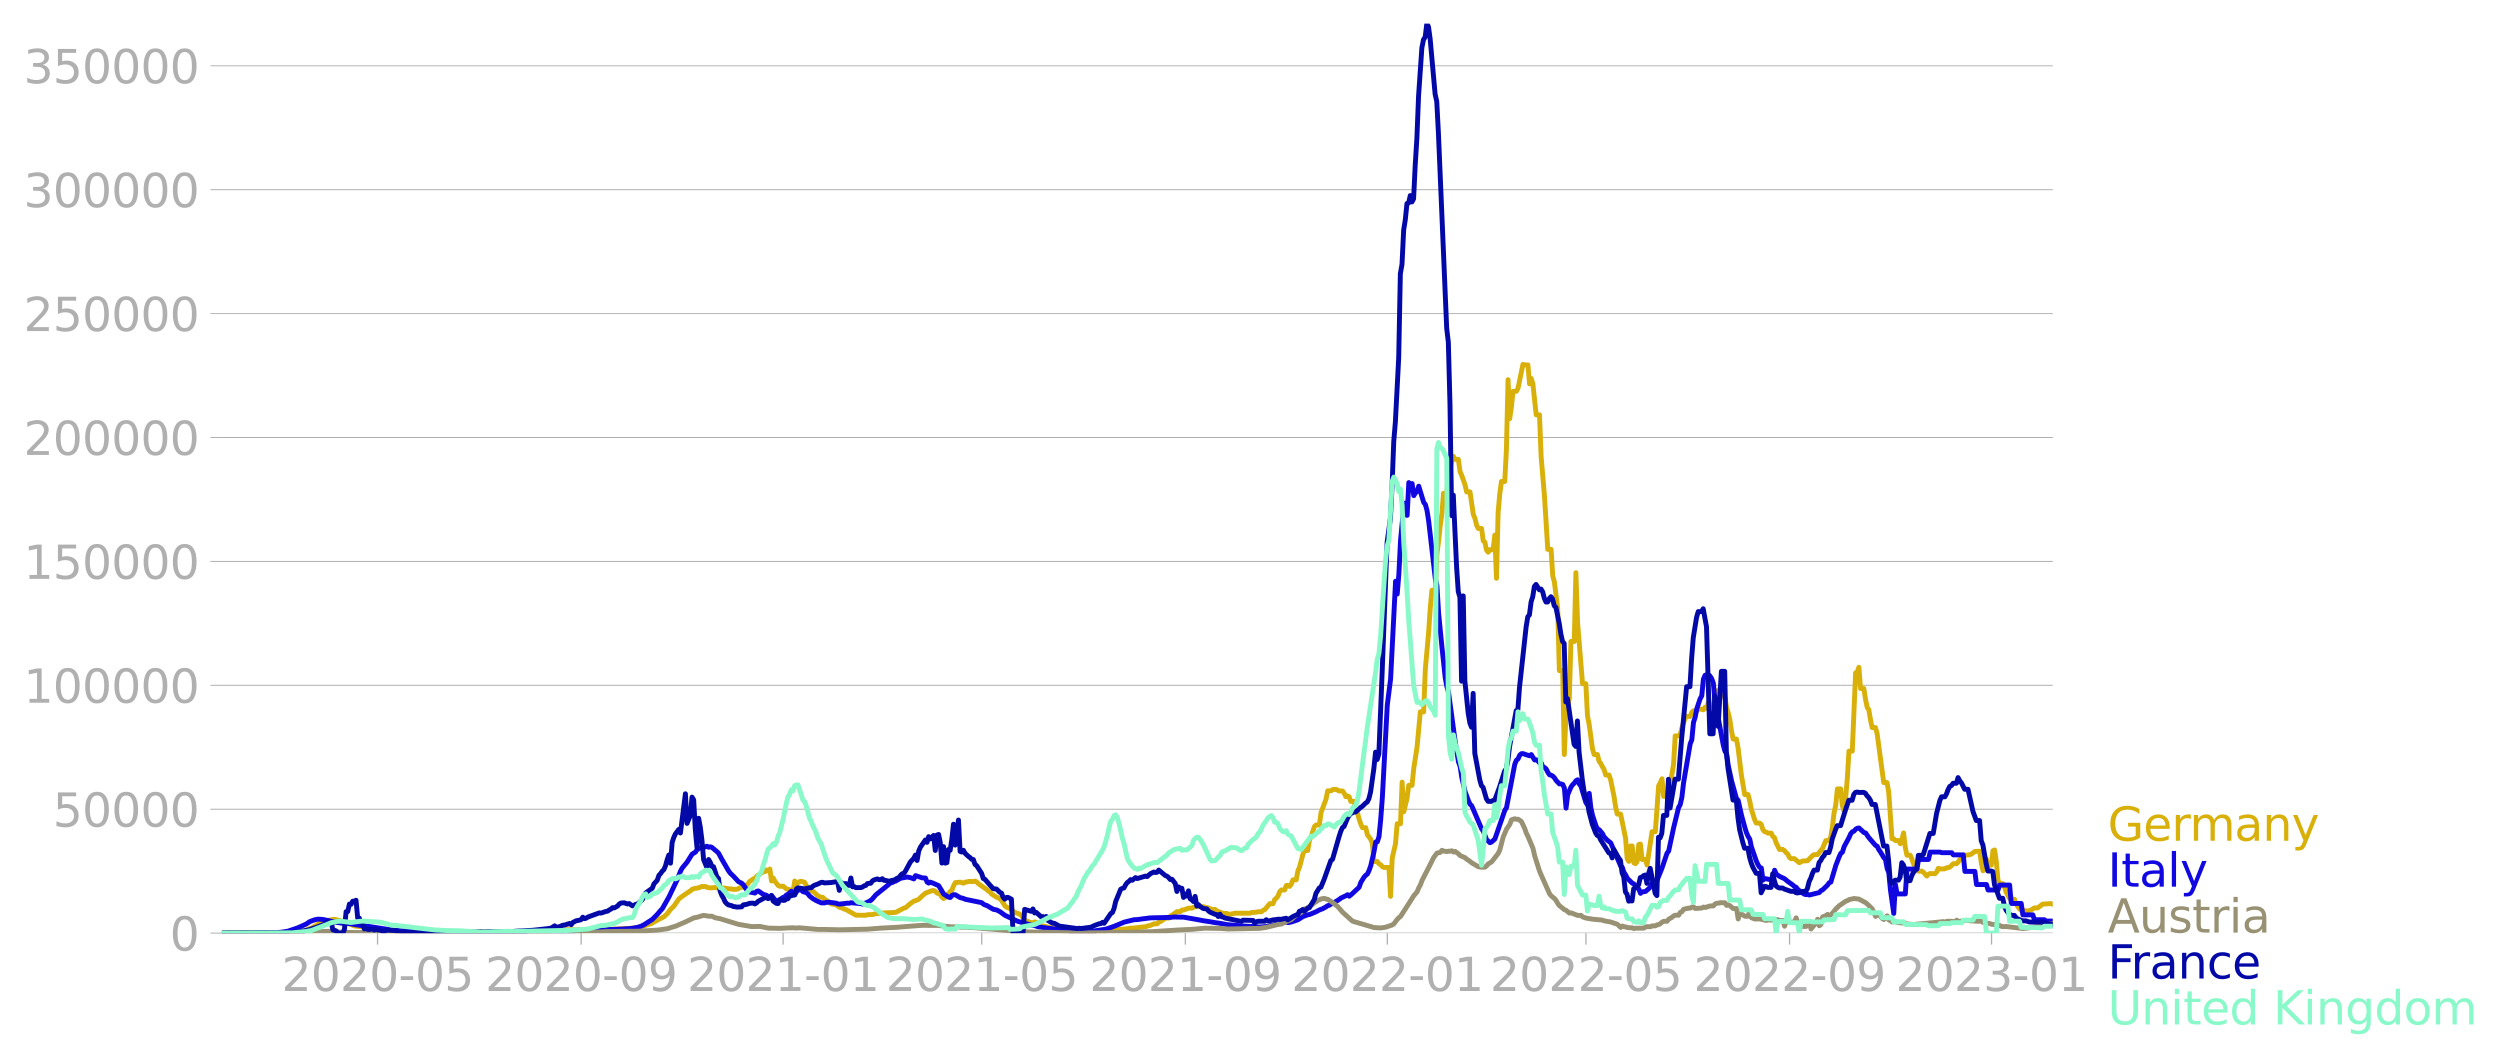<svg xmlns="http://www.w3.org/2000/svg" xmlns:xlink="http://www.w3.org/1999/xlink" width="1015.94" height="429.798" viewBox="0 0 761.955 322.349"><defs><style>*{stroke-linejoin:round;stroke-linecap:butt}</style></defs><g id="figure_1"><path id="patch_1" d="M0 322.349h761.955V0H0v322.349z" style="fill:none"/><g id="axes_1"><path id="patch_2" d="M67.645 284.4h558V7.2h-558v277.2z" style="fill:none"/><g id="matplotlib.axis_1"><g id="xtick_1"><g id="line2d_1"><defs><path id="m26cc4ab8cb" d="M0 0v3.5" style="stroke:#b0b0b0;stroke-width:.4"/></defs><use xlink:href="#m26cc4ab8cb" x="115.07" y="284.4" style="fill:#b0b0b0;stroke:#b0b0b0;stroke-width:.4"/></g><g id="text_1" style="fill:#b0b0b0" transform="matrix(.14 0 0 -.14 85.822 302.038)"><defs><path id="DejaVuSans-32" d="M1228 531h2203V0H469v531q359 372 979 998 621 627 780 809 303 340 423 576 121 236 121 464 0 372-261 606-261 235-680 235-297 0-627-103-329-103-704-313v638q381 153 712 231 332 78 607 78 725 0 1156-363 431-362 431-968 0-288-108-546-107-257-392-607-78-91-497-524-418-433-1181-1211z" transform="scale(.016)"/><path id="DejaVuSans-30" d="M2034 4250q-487 0-733-480-245-479-245-1442 0-959 245-1439 246-480 733-480 491 0 736 480 246 480 246 1439 0 963-246 1442-245 480-736 480zm0 500q785 0 1199-621 414-620 414-1801 0-1178-414-1799Q2819-91 2034-91q-784 0-1198 620-414 621-414 1799 0 1181 414 1801 414 621 1198 621z" transform="scale(.016)"/><path id="DejaVuSans-2d" d="M313 2009h1684v-512H313v512z" transform="scale(.016)"/><path id="DejaVuSans-35" d="M691 4666h2478v-532H1269V2991q137 47 274 70 138 23 276 23 781 0 1237-428 457-428 457-1159 0-753-469-1171Q2575-91 1722-91q-294 0-599 50Q819 9 494 109v635q281-153 581-228t634-75q541 0 856 284 316 284 316 772 0 487-316 771-315 285-856 285-253 0-505-56-251-56-513-175v2344z" transform="scale(.016)"/></defs><use xlink:href="#DejaVuSans-32"/><use xlink:href="#DejaVuSans-30" x="63.623"/><use xlink:href="#DejaVuSans-32" x="127.246"/><use xlink:href="#DejaVuSans-30" x="190.869"/><use xlink:href="#DejaVuSans-2d" x="254.492"/><use xlink:href="#DejaVuSans-30" x="290.576"/><use xlink:href="#DejaVuSans-35" x="354.199"/></g></g><g id="xtick_2"><use xlink:href="#m26cc4ab8cb" id="line2d_2" x="177.126" y="284.4" style="fill:#b0b0b0;stroke:#b0b0b0;stroke-width:.4"/><g id="text_2" style="fill:#b0b0b0" transform="matrix(.14 0 0 -.14 147.878 302.038)"><defs><path id="DejaVuSans-39" d="M703 97v575q238-113 481-172 244-59 479-59 625 0 954 420 330 420 377 1277-181-269-460-413-278-144-615-144-700 0-1108 423-408 424-408 1159 0 718 425 1152 425 435 1131 435 810 0 1236-621 427-620 427-1801 0-1103-524-1761Q2575-91 1691-91q-238 0-482 47Q966 3 703 97zm1256 1978q425 0 673 290 249 291 249 798 0 503-249 795-248 292-673 292t-673-292q-248-292-248-795 0-507 248-798 248-290 673-290z" transform="scale(.016)"/></defs><use xlink:href="#DejaVuSans-32"/><use xlink:href="#DejaVuSans-30" x="63.623"/><use xlink:href="#DejaVuSans-32" x="127.246"/><use xlink:href="#DejaVuSans-30" x="190.869"/><use xlink:href="#DejaVuSans-2d" x="254.492"/><use xlink:href="#DejaVuSans-30" x="290.576"/><use xlink:href="#DejaVuSans-39" x="354.199"/></g></g><g id="xtick_3"><use xlink:href="#m26cc4ab8cb" id="line2d_3" x="238.678" y="284.4" style="fill:#b0b0b0;stroke:#b0b0b0;stroke-width:.4"/><g id="text_3" style="fill:#b0b0b0" transform="matrix(.14 0 0 -.14 209.43 302.038)"><defs><path id="DejaVuSans-31" d="M794 531h1031v3560L703 3866v575l1116 225h631V531h1031V0H794v531z" transform="scale(.016)"/></defs><use xlink:href="#DejaVuSans-32"/><use xlink:href="#DejaVuSans-30" x="63.623"/><use xlink:href="#DejaVuSans-32" x="127.246"/><use xlink:href="#DejaVuSans-31" x="190.869"/><use xlink:href="#DejaVuSans-2d" x="254.492"/><use xlink:href="#DejaVuSans-30" x="290.576"/><use xlink:href="#DejaVuSans-31" x="354.199"/></g></g><g id="xtick_4"><use xlink:href="#m26cc4ab8cb" id="line2d_4" x="299.22" y="284.4" style="fill:#b0b0b0;stroke:#b0b0b0;stroke-width:.4"/><g id="text_4" style="fill:#b0b0b0" transform="matrix(.14 0 0 -.14 269.972 302.038)"><use xlink:href="#DejaVuSans-32"/><use xlink:href="#DejaVuSans-30" x="63.623"/><use xlink:href="#DejaVuSans-32" x="127.246"/><use xlink:href="#DejaVuSans-31" x="190.869"/><use xlink:href="#DejaVuSans-2d" x="254.492"/><use xlink:href="#DejaVuSans-30" x="290.576"/><use xlink:href="#DejaVuSans-35" x="354.199"/></g></g><g id="xtick_5"><use xlink:href="#m26cc4ab8cb" id="line2d_5" x="361.276" y="284.4" style="fill:#b0b0b0;stroke:#b0b0b0;stroke-width:.4"/><g id="text_5" style="fill:#b0b0b0" transform="matrix(.14 0 0 -.14 332.028 302.038)"><use xlink:href="#DejaVuSans-32"/><use xlink:href="#DejaVuSans-30" x="63.623"/><use xlink:href="#DejaVuSans-32" x="127.246"/><use xlink:href="#DejaVuSans-31" x="190.869"/><use xlink:href="#DejaVuSans-2d" x="254.492"/><use xlink:href="#DejaVuSans-30" x="290.576"/><use xlink:href="#DejaVuSans-39" x="354.199"/></g></g><g id="xtick_6"><use xlink:href="#m26cc4ab8cb" id="line2d_6" x="422.828" y="284.4" style="fill:#b0b0b0;stroke:#b0b0b0;stroke-width:.4"/><g id="text_6" style="fill:#b0b0b0" transform="matrix(.14 0 0 -.14 393.58 302.038)"><use xlink:href="#DejaVuSans-32"/><use xlink:href="#DejaVuSans-30" x="63.623"/><use xlink:href="#DejaVuSans-32" x="127.246"/><use xlink:href="#DejaVuSans-32" x="190.869"/><use xlink:href="#DejaVuSans-2d" x="254.492"/><use xlink:href="#DejaVuSans-30" x="290.576"/><use xlink:href="#DejaVuSans-31" x="354.199"/></g></g><g id="xtick_7"><use xlink:href="#m26cc4ab8cb" id="line2d_7" x="483.37" y="284.4" style="fill:#b0b0b0;stroke:#b0b0b0;stroke-width:.4"/><g id="text_7" style="fill:#b0b0b0" transform="matrix(.14 0 0 -.14 454.122 302.038)"><use xlink:href="#DejaVuSans-32"/><use xlink:href="#DejaVuSans-30" x="63.623"/><use xlink:href="#DejaVuSans-32" x="127.246"/><use xlink:href="#DejaVuSans-32" x="190.869"/><use xlink:href="#DejaVuSans-2d" x="254.492"/><use xlink:href="#DejaVuSans-30" x="290.576"/><use xlink:href="#DejaVuSans-35" x="354.199"/></g></g><g id="xtick_8"><use xlink:href="#m26cc4ab8cb" id="line2d_8" x="545.426" y="284.4" style="fill:#b0b0b0;stroke:#b0b0b0;stroke-width:.4"/><g id="text_8" style="fill:#b0b0b0" transform="matrix(.14 0 0 -.14 516.178 302.038)"><use xlink:href="#DejaVuSans-32"/><use xlink:href="#DejaVuSans-30" x="63.623"/><use xlink:href="#DejaVuSans-32" x="127.246"/><use xlink:href="#DejaVuSans-32" x="190.869"/><use xlink:href="#DejaVuSans-2d" x="254.492"/><use xlink:href="#DejaVuSans-30" x="290.576"/><use xlink:href="#DejaVuSans-39" x="354.199"/></g></g><g id="xtick_9"><use xlink:href="#m26cc4ab8cb" id="line2d_9" x="606.978" y="284.4" style="fill:#b0b0b0;stroke:#b0b0b0;stroke-width:.4"/><g id="text_9" style="fill:#b0b0b0" transform="matrix(.14 0 0 -.14 577.73 302.038)"><defs><path id="DejaVuSans-33" d="M2597 2516q453-97 707-404 255-306 255-756 0-690-475-1069Q2609-91 1734-91q-293 0-604 58T488 141v609q262-153 574-231 313-78 654-78 593 0 904 234t311 681q0 413-289 645-289 233-804 233h-544v519h569q465 0 712 186t247 536q0 359-255 551-254 193-729 193-260 0-557-57-297-56-653-174v562q360 100 674 150t592 50q719 0 1137-327 419-326 419-882 0-388-222-655t-631-370z" transform="scale(.016)"/></defs><use xlink:href="#DejaVuSans-32"/><use xlink:href="#DejaVuSans-30" x="63.623"/><use xlink:href="#DejaVuSans-32" x="127.246"/><use xlink:href="#DejaVuSans-33" x="190.869"/><use xlink:href="#DejaVuSans-2d" x="254.492"/><use xlink:href="#DejaVuSans-30" x="290.576"/><use xlink:href="#DejaVuSans-31" x="354.199"/></g></g></g><g id="matplotlib.axis_2"><g id="ytick_1"><path id="line2d_10" d="M67.645 284.4h558" clip-path="url(#pcf57acda27)" style="fill:none;stroke:#b0b0b0;stroke-width:.3;stroke-linecap:square"/><g id="line2d_11"><defs><path id="m609b357dd0" d="M0 0h-3.5" style="stroke:#b0b0b0;stroke-width:.3"/></defs><use xlink:href="#m609b357dd0" x="67.645" y="284.4" style="fill:#b0b0b0;stroke:#b0b0b0;stroke-width:.3"/></g><use xlink:href="#DejaVuSans-30" id="text_10" style="fill:#b0b0b0" transform="matrix(.14 0 0 -.14 51.737 289.719)"/></g><g id="ytick_2"><path id="line2d_12" d="M67.645 246.636h558" clip-path="url(#pcf57acda27)" style="fill:none;stroke:#b0b0b0;stroke-width:.3;stroke-linecap:square"/><use xlink:href="#m609b357dd0" id="line2d_13" x="67.645" y="246.636" style="fill:#b0b0b0;stroke:#b0b0b0;stroke-width:.3"/><g id="text_11" style="fill:#b0b0b0" transform="matrix(.14 0 0 -.14 16.108 251.955)"><use xlink:href="#DejaVuSans-35"/><use xlink:href="#DejaVuSans-30" x="63.623"/><use xlink:href="#DejaVuSans-30" x="127.246"/><use xlink:href="#DejaVuSans-30" x="190.869"/><use xlink:href="#DejaVuSans-30" x="254.492"/></g></g><g id="ytick_3"><path id="line2d_14" d="M67.645 208.872h558" clip-path="url(#pcf57acda27)" style="fill:none;stroke:#b0b0b0;stroke-width:.3;stroke-linecap:square"/><use xlink:href="#m609b357dd0" id="line2d_15" x="67.645" y="208.872" style="fill:#b0b0b0;stroke:#b0b0b0;stroke-width:.3"/><g id="text_12" style="fill:#b0b0b0" transform="matrix(.14 0 0 -.14 7.2 214.191)"><use xlink:href="#DejaVuSans-31"/><use xlink:href="#DejaVuSans-30" x="63.623"/><use xlink:href="#DejaVuSans-30" x="127.246"/><use xlink:href="#DejaVuSans-30" x="190.869"/><use xlink:href="#DejaVuSans-30" x="254.492"/><use xlink:href="#DejaVuSans-30" x="318.115"/></g></g><g id="ytick_4"><path id="line2d_16" d="M67.645 171.108h558" clip-path="url(#pcf57acda27)" style="fill:none;stroke:#b0b0b0;stroke-width:.3;stroke-linecap:square"/><use xlink:href="#m609b357dd0" id="line2d_17" x="67.645" y="171.108" style="fill:#b0b0b0;stroke:#b0b0b0;stroke-width:.3"/><g id="text_13" style="fill:#b0b0b0" transform="matrix(.14 0 0 -.14 7.2 176.427)"><use xlink:href="#DejaVuSans-31"/><use xlink:href="#DejaVuSans-35" x="63.623"/><use xlink:href="#DejaVuSans-30" x="127.246"/><use xlink:href="#DejaVuSans-30" x="190.869"/><use xlink:href="#DejaVuSans-30" x="254.492"/><use xlink:href="#DejaVuSans-30" x="318.115"/></g></g><g id="ytick_5"><path id="line2d_18" d="M67.645 133.344h558" clip-path="url(#pcf57acda27)" style="fill:none;stroke:#b0b0b0;stroke-width:.3;stroke-linecap:square"/><use xlink:href="#m609b357dd0" id="line2d_19" x="67.645" y="133.344" style="fill:#b0b0b0;stroke:#b0b0b0;stroke-width:.3"/><g id="text_14" style="fill:#b0b0b0" transform="matrix(.14 0 0 -.14 7.2 138.663)"><use xlink:href="#DejaVuSans-32"/><use xlink:href="#DejaVuSans-30" x="63.623"/><use xlink:href="#DejaVuSans-30" x="127.246"/><use xlink:href="#DejaVuSans-30" x="190.869"/><use xlink:href="#DejaVuSans-30" x="254.492"/><use xlink:href="#DejaVuSans-30" x="318.115"/></g></g><g id="ytick_6"><path id="line2d_20" d="M67.645 95.58h558" clip-path="url(#pcf57acda27)" style="fill:none;stroke:#b0b0b0;stroke-width:.3;stroke-linecap:square"/><use xlink:href="#m609b357dd0" id="line2d_21" x="67.645" y="95.581" style="fill:#b0b0b0;stroke:#b0b0b0;stroke-width:.3"/><g id="text_15" style="fill:#b0b0b0" transform="matrix(.14 0 0 -.14 7.2 100.9)"><use xlink:href="#DejaVuSans-32"/><use xlink:href="#DejaVuSans-35" x="63.623"/><use xlink:href="#DejaVuSans-30" x="127.246"/><use xlink:href="#DejaVuSans-30" x="190.869"/><use xlink:href="#DejaVuSans-30" x="254.492"/><use xlink:href="#DejaVuSans-30" x="318.115"/></g></g><g id="ytick_7"><path id="line2d_22" d="M67.645 57.817h558" clip-path="url(#pcf57acda27)" style="fill:none;stroke:#b0b0b0;stroke-width:.3;stroke-linecap:square"/><use xlink:href="#m609b357dd0" id="line2d_23" x="67.645" y="57.817" style="fill:#b0b0b0;stroke:#b0b0b0;stroke-width:.3"/><g id="text_16" style="fill:#b0b0b0" transform="matrix(.14 0 0 -.14 7.2 63.136)"><use xlink:href="#DejaVuSans-33"/><use xlink:href="#DejaVuSans-30" x="63.623"/><use xlink:href="#DejaVuSans-30" x="127.246"/><use xlink:href="#DejaVuSans-30" x="190.869"/><use xlink:href="#DejaVuSans-30" x="254.492"/><use xlink:href="#DejaVuSans-30" x="318.115"/></g></g><g id="ytick_8"><path id="line2d_24" d="M67.645 20.053h558" clip-path="url(#pcf57acda27)" style="fill:none;stroke:#b0b0b0;stroke-width:.3;stroke-linecap:square"/><use xlink:href="#m609b357dd0" id="line2d_25" x="67.645" y="20.053" style="fill:#b0b0b0;stroke:#b0b0b0;stroke-width:.3"/><g id="text_17" style="fill:#b0b0b0" transform="matrix(.14 0 0 -.14 7.2 25.372)"><use xlink:href="#DejaVuSans-33"/><use xlink:href="#DejaVuSans-35" x="63.623"/><use xlink:href="#DejaVuSans-30" x="127.246"/><use xlink:href="#DejaVuSans-30" x="190.869"/><use xlink:href="#DejaVuSans-30" x="254.492"/><use xlink:href="#DejaVuSans-30" x="318.115"/></g></g></g><path id="line2d_26" d="m67.645 284.4 20.685-.107 2.018-.154 1.514-.265 1.514-.405 1.009-.457.504-.098 3.532-2.176 3.531-.564 3.028.786.504.336 1.514.476 1.009.437 3.531.405 1.01.245 5.55.789 1.008.013 6.054.252 1.514.063 13.622.088 2.523-.13 3.531.126 11.1-.02 4.54-.139 9.586-.433 1.514-.1 8.072.102 1.514-.093 2.018-.076 6.559-.332 2.018-.104 3.027-.652 1.009-.362 1.009-.277 1.513-.831 1.01-.563 1.009-.497.504-.265 1.01-.924 1.008-1.345 1.01-.96 1.513-2.19 1.009-.793 2.018-1.384.504-.304.505-.469 1.009-.335.504.002 1.01-.34.504-.219.505.101.504-.1.505.274 1.009.198 1.513-.146.505.13 2.018.01 2.018.317.504-.005.505.147 1.009-.045.504-.175.505-.341 1.01-.174.504-.383.504-.176 1.01-1.246.504-.262.504-.435.505-.04.504-.747 2.018-1.357.505-.03.504-.55.505.322.504-.568.505 3.644.504-.937.505.972 1.009 1.328.505.246 1.009-.038 1.009.843 1.513.36.505.665.504-3.436.505 1.178.504-.715.505-.286.504-.098 1.01.31.504 1.022.504.65.505.33.504.578.505.154 1.009.906.504.486 1.01.42.504.044.505.535 1.513 1.02.505.442 1.513.268 1.01.738 1.008.318.505.278.504.116 3.027 1.729 3.028.012.504-.168 1.514-.046 1.009-.275 1.513-.126 1.514-.12 1.009-.041 2.018-.1 2.523-1.306.504-.132 1.514-1.304 1.009-.68 1.009-.336.504-.256 1.01-.997 1.008-.85 1.514-.59.504-.178.505-.034.504.253.505.537.505.149.504.287.505.796.504.42.505-.386 1.513-1.767.505-.423.504-1.297.505-.973 1.513-.151 1.01.324.504-.344.504-.01.505-.185 1.513.038.505-.147.504.286.505.516 2.523 1.763.504.453.505.3.504.631 1.514.984.504.152.505.338.504.489 1.01 1.612.504.448 1.009.37 1.513 1.247 1.01.28 1.009.543.504.907.505.646 1.009.329.504.309 1.01.09.504-.248.504.18 1.01.793 1.008.245.505.063 1.009.336 3.027.537 1.514.554 1.009-.028 6.054.356.504.058.505-.132 3.532-.126 1.513-.155 4.54-.432 1.01-.089 1.009-.1 1.009-.174h1.009l1.009-.14 2.018-.237h.505l.504-.235 1.01-.23 1.008-.457h1.01l.504-.537.504-.155 1.514-1.056h1.009l.504-.681.505-.198 1.513-1.102h1.01l.504-.482h.505l1.513-.57h1.01l.504-.298 1.513-.294.505.138h1.009l.504.212 1.01.163 1.008.48h1.01l.504.443 2.018.775h1.01l.504.212.504.054 1.514-.343 4.54.004.505-.195 1.513-.136.505-.118h1.01l.504-.443.504-.194 1.514-1.82h1.009l.504-1.269.505-.4.504-.668.505-1.29.504-.55h1.01l.504-1.364.504-.036.505.303.504-.638.505-1.343h1.009l.505-2.694.504-1.19 1.01-3.832.504-1.243h1.009l.504-3.143.505-1.102 1.009-3.057.504-.467h1.01l.504-3.788 1.513-4.092.505-2.53h1.009l.504-.387 1.01-.08 1.009.52h1.009l.504.7.505 1.046.504-.26.505.28.504 1.41h1.01l.504 2.839.504.565.505 1.974.504 1.504.505 1.113h1.009l.504 2.141 1.01 1.407.504 1.267.504 5.5h1.01l.504.711.505.253.504.606.505.233h1.513l.505 8.81.504-11.668 1.01-4.364.504-6.078h1.009l.504-12.699.505 9.013 1.009-4.164.504-3.872h1.01l.504-5.069 1.009-6.539 1.01-10.796h1.008l.505-12.907 1.009-11.245.504-7.51.505-5.394h1.009l.504-11.022.505-3.848.504-4.801.505-3.559.504-6.332h1.01l.504-6.453.504-.75.505-2.779.504-1.267.505.935h1.009l.505 3.76.504 1.117 1.01 2.86.504 2.172h1.009l1.009 6.875.504 1.179.505 2.082.504 1.004h1.01l.504 3.767.504.41.505 2.442.504.61.505-.74h1.009l.504-4.47.505 13.176.505-20.096.504-5.619.505-3.802h1.009l.504-9.554.505-21.46.504 11.876.505-3.472.504-4.857h1.01l.504-.892 1.513-7.314.505.145h1.009l.504 5.783.505-1.648.504 1.646 1.01 9.436h1.009l.504 12.852 1.01 11.917 1.008 16.232h1.01l.504 8.06.504 1.9 1.01 8.096.504 18.91h1.009l.504 25.565.505-12.342 1.009-4.665.504-17.45h1.01l.504-20.968.505 15.147 1.513 18.693h1.01l.504 9.85.504 2.512 1.01 7.441.504 1.784h1.009l.504 2.046.505.642.504 1.038.505.778.504 1.734h1.01l.504 1.487 1.009 4.992.505 3.263.504 2.168h1.01l1.513 7.294.504 6.335.505.793.504-4.687h.505l.504 5.119.505.275.504-.628.505-5.233.504-.122.505 4.687h1.009l.504 1.691 1.514-10.144h1.009l1.01-14.063.504-.83.504-1.241.505 5.369h1.009l1.009-3.642 1.009-6.161.504-8.64h1.01l.504-.316.504-2.075 1.01-3.024.504-.53h1.009l.504-1.176.505-.557.505.348.504-.295.505-.5h1.009l.504.175.505-.78.504.336.505-1.807.504.867h1.01l.504-2.55.504-.643.505-1.445.504 1.675.505.203h1.009l.504 3.348.505 1.642.504 2.074.505 3.506.504 2.484h1.01l.504 2.713 1.01 8.295 1.008 5.91h1.01l.504 1.86.504 2.59 1.01 3.205.504 1.043h1.009l.504.406.505 1.613.504.577.505.13.504.336h1.01l.504 1.026.505.36.504 1.56 1.01 2.035h1.008l.505.336.504.637.505.393.504 1.057.505.369h1.009l1.513 1.239 1.01-.51 1.513-.088 1.513-1.563.505-.297h1.009l1.01-1.269.504-.584 1.009-2.43h1.009l.504-1.116.505-3.134.504-4.218.505-2.361.504-4.917h1.01l.504 5.067.504 1.665.505-4.07.504-5.787.505-8.388h1.009l1.009-23.84.505-.347.504-1.372.505 6.465h1.009l.504 3.318.505 2.426.504.72.505 3.065.504 2.364h1.01l.504 1.82 2.018 14.945h1.009l.504 2.904 1.01 14.221.504.03.505.524h1.009l.504.956.505-1.35.504-1.926.505 4.311.504 2.475h1.01l.504 1.131.504 1.498.505.994 1.009 1.238h1.009l.504.329 1.01 1.167.504-.516.504-.262 1.514.07.505-.527.504-1.13.505.213 1.513-.044.505-.34.504-.025.505-.17 1.009-1.03h1.009l.504-.541.505-.751.504-.323 1.01-1.025h1.008l1.01-.292 1.009-.79 1.009-.078h.504l.505 3.701.504 2.254.505-.855.504-2.757.505 1.892h1.009l.504-4.4.505-.218.504 3.431.505 5.677.504 1.158h1.01l.504 1.106.504 1.513 1.01 1.86.504.276h1.009l.505 1.437 1.009 1.515.504.35.505.189h1.009l.504.124 1.01-.334 1.008-.636h1.01l1.513-1.155 2.522-.179.505.17h0" clip-path="url(#pcf57acda27)" style="fill:none;stroke:#d8b009;stroke-width:1.5;stroke-linecap:square"/><path id="line2d_27" d="m67.645 284.4 15.64-.094 2.523-.19 2.018-.329 3.027-1.035 2.523-1.149 1.009-.701 1.513-.566 1.01-.204 1.513.108 2.018.421 1.513.366 1.01.158 1.513.22 2.018.092 1.01.172 1.008.179 1.514.236.504-.076 1.514.296 8.072 1.246 1.01.025 5.044.332 12.109.284 2.018.034 3.027-.035 8.577.058 11.1-.056 8.576-.251 6.055-.51 2.522-.064 2.018-.062 3.027.033 4.541-.183 2.523-.167 2.018-.338 1.009-.309 1.009-.516 2.522-1.618 1.514-1.53 1.009-1.183.505-.537 2.018-3.56 2.522-5.275 1.01-2.595.504-.932 1.513-1.84 1.514-2.422 1.009-.618.504-.74 1.01-.634.504-.335.505.276 1.009-.372.504.313.505-.142.504.194 1.514 1.272.504.478 1.01 1.876 1.008 1.734 1.01 1.742.504.707 1.009.973 1.009 1.08.504.568 1.01.481.504.487 1.01 1.53.504.58 2.018.405.504-.52.505-.133 1.513 1.053 1.01.29.504.394.504.021.505-.392 1.009 1.302 1.009.474.505-.248.504-.587.505-.342.504-.153.505-.573.504-.24 1.01-.893 1.008 1.05.505-.879.504-.472.505-.187.504.122.505.491 1.009.276.504.396.505.656 1.009.804 1.009.582 1.514.69 1.009.02.504-.175 1.01-.025 2.017.276.505.217.504.076 2.523-.299.504.025.505-.16 3.027.277.505.15 1.513-.579 1.01-.561.504-.468 1.009-1.201 3.027-2.443 1.513-1.245.505-.084.504-.287.505-.155 1.514-.861 1.513-.28.505-.083 1.009.197 1.009.365.504-.998 2.018.677 1.01.057.504 1.251.504.29.505-.285 1.009.394 1.009.45.505.24 1.513 2.532 1.514.968.504.097.505-.612.504-.267.505.026 1.513.89 1.01.246.504.25 5.045 1.037.505.433.504.27.505.138 2.018 1.187 1.009.186 1.009.529 1.513 1.103 2.018.972 2.019.905 1.513.405 2.018.592 1.514.264 1.009.363 2.018.293 5.55.72 4.54.39 2.523-.023 2.522-.119 3.532-.528 2.523-.882 3.027-1.253 1.513-.379 1.514-.369 1.009-.042 1.514-.21 1.513-.196 1.01-.12 6.053-.134 1.01-.128 3.027.053 2.018.356 2.522.446 1.514.295 2.018.297 1.513.272 1.514.203 2.018.39 2.523.23 3.027.232 4.54.269 2.019-.148 5.55-1.293.504-.03.504.131 1.01-.176 2.018-.684 1.513-.962 1.514-.57.504-.07 2.018-.844 1.01-.555 1.008-.37 1.01-.582.504-.338.504-.143.505-.348.504-.169 2.019-1.265.504-.405 1.514-.711.504-.31.505.463 1.009-.85 2.018-1.897.504-1.466 1.01-1.635.504-.549.504-.378.505-1.091.504-1.418 1.01-4.365.504-2.884.505-.062.504-1.575.505-5.127.504-6.656 1.514-28.328 1.009-7.93 1.513-29.783.505 3.88.504-6.073.505-10.197 1.009-10.687.504-.768.505 3.76.504-9.988.505.496.504-.196.505 3.67.504-.82.505-.514.505-1.542 1.513 4.947.505.617.504 1.818.505 3.24 2.018 17.518.504 2.162.505 8.413 1.009 10.218 1.009 9.46.504 2.716.505 1.73 1.009 7.393 1.009 7.573 1.009 6.212.505 1.383.504 3.389 1.01 4.31 1.008 2.732.505 1.094.504.463 3.027 7.06.505.669 1.009 2.613 1.009.93.504-.216 1.01-.906 3.027-8.756.504-.76 2.523-13.257.504-1.244.505-.405.504-1.132.505-.454.504-.03 1.01.36 1.008.305.505-.366 1.009 1.644.505-.07.504.346.505.605.504.025.505 1.228.504.164.505.458.504 1.014.505.754.504.118.505.283.504.524.505.788 1.009 1.063.504-.012.505.18.504 1.092.505 6.12.504-4.084 1.01-2.355.504-.701.504-.496.505-.722.505-.287.504 1.296.505.643 1.009 3.384.504 1.646.505.67.504-3.498.505 4.4.504 2.3 1.01 3.05.504 1.119.504.178 1.01 1.205.504.996 1.009 1.056 1.009.77 3.027 7.073.505.405.504 1.531.505.732.504 1.063 1.514 1.486.504.235 1.01 1.225.504.34.504 1.308.505-.452 1.009-.124 1.009-.86.504-.627.505-1.33.504.039.505-.41.505-.22 1.513-3.746 1.514-4.49.504-.673 1.514-7.105 1.513-6.173.505-.876.504-2.254.505-4.38 2.018-11.863.504-1.28.505-5.271.505-1.571.504-2.606 1.01-3.013.504-.933.504-5.058.505-1.191.504-.17.505-.026.504.423.505.811.504 1.356.505 5.58 1.009 5.151 1.513 8.155.505 1.847.504.856.505 3.501 1.009 4.652 1.514 5.476.504.496 1.01 4.53 1.008 3.677.505 1.65.504 1.144.505.814.504 2.376 1.514 4.35.504 1.102.505.777.504.225.505 3.683.504-.492 2.018.378.505-.056.505-2.85.504 1.173 1.01.707 1.008.476.505.223 1.009.846 1.513 1.07.505.48.504.188.505.673 1.009.801 1.009.663.504.14.505-.07.504.183 3.028-.75.504-.565.505-.252 1.513-1.455.505-.724.504-.189 1.514-5.081 1.009-2.6.504-1.091.505-.358.504-1.66 1.514-2.8.504-1.15.505-.597.505-.191.504-.61.505-.272.504-.093 1.514 1.408.504.114 1.01 1.468 2.017 2.319.505.261.504 1.04.505.72 1.009 1.714.504.536.505 2.757.504 1.253.505 5.256 1.009 7.206.505-8.842.504 2.892h2.523l.504-7.574h3.027l.505-2.93h3.027l.504-2.243h3.028l.504.184h3.027l.505.658h3.027l.504 5.038h3.028l.504 3.998h3.027l.505 1.67h3.027l.504-1.497h3.027l.505 5.601h3.027l.505 3.471h3.027l.504 1.482h3.027l.505.408h2.018" clip-path="url(#pcf57acda27)" style="fill:none;stroke:#1007e1;stroke-width:1.5;stroke-linecap:square"/><path id="line2d_28" d="m67.645 284.4 24.722-.094 4.036-.287 3.531-.178 2.523.19 3.532.164 18.162.17 33.803-.051 24.722-.26 2.018-.13 4.036-.06 5.55-.049 6.054-.335 3.027-.405 2.018-.65.505-.122 1.009-.454 2.018-.864 2.522-1.222 1.01-.194 1.513-.453.505-.14 1.513.262 1.01.009 1.008.474 1.514.288 5.55 1.704 2.522.433 1.514.26 1.009-.023 1.513-.028 2.523.511 3.532.078 2.522-.134 1.514-.038 1.009.068 1.009-.067 5.55.5 2.018-.004 4.54.109 8.577-.186 4.036-.317 5.045-.27 4.037-.328 2.522-.188 1.01-.064 5.045.025 1.513.213 2.523.225 2.018-.03.504.118 1.514.014 1.009.082 1.513.044 15.136 1.258 2.018.068 14.631.28 7.568-.04 11.604-.243 3.532-.088 8.072-.523 4.036-.187 2.523-.229 1.513-.132 4.541.085 2.523.173 9.586-.204 2.018-.313 3.531-.872 1.01-.13 2.017-.951 1.01-.425 1.008-.918 1.01-.67 1.009-.615 1.009-1.041.504-.087 2.018-1.367.505-.485.504-.194.505-.463.504-.153.505-.287 1.009-.154.504.211.505.061 1.513.998 1.514 1.195 1.514 1.764 3.027 2.72 6.558 1.933 2.019.126 1.513-.237 2.018-.675.505-.367 1.009-1.333.504-.547.505-.362 1.513-2.356 1.01-1.565 1.513-2.394 1.009-1.17.505-1.245.504-.896.505-1.37 1.513-2.926 1.01-1.987 1.008-2.032 1.01-1.35 1.008-.217.505-.63.504.229 1.01.148.504-.111.504.019.505-.143.504.384.505-.185 1.009.733.505.533 1.513.641.505.477.504.297 1.01.783 2.017 1.205 1.01.145 1.008-.025.505-.397.504-.616 1.01-.579 1.008-1.3 1.01-1.308.504-1.106 1.01-3.88 1.008-2.372 1.01-1.497.504-1.37 1.009-.329.504.155.505-.008 1.009.684 1.009 2.137.504 1.47.505.985 1.009 2.409.504 1.182.505 2.234 1.514 4.786 1.009 2.285 2.018 4.541.504.644 1.01.814.504.63.504.908.505.64 1.513 1.225.505.185 1.009.839.504-.06 2.019.775 1.009-.02.504.474 1.01.351 2.017.346 2.018.185 1.01.098.504.221 2.018.36 2.018.694 1.01.952.504-.429.504.21.505.065.504.195 1.01.072h.504l.504.23.505-.115 1.009-.001 1.513-.018.505-.346.504-.099 1.01.03.504-.274h1.009l.505-.312.504-.07.505-.298.504-.46.505-.247h1.009l.504-.634 1.01-.585.504-.439.504-.195h1.01l.504-.863.504-.2.505-.755 1.513-.333h.505l.504-.34.505-.035.505.468 2.018-.124.504-.3.505.135 1.513-.477h1.01l.504-.608.504-.203.505-.02.504-.144 1.514.01.504.803.505-.17.504.253 1.01.877h1.009l.504 3.171.505-1.69.504.171 1.01.69h1.008l.505-1.847.504 2.3 1.01.39 1.513-.03 2.018.473.504-.13 2.019-.008.504-.142.505.06.504.233h1.01l.504 1.74.504-1.496 1.514.22h1.009l.504-1.275.505 1.535.504.019 1.01 1.079h1.008l.505-1.107.504.02.505 1.846 1.514-1.87.504-1.102.505 1.992.504-.372.505-2.314 1.009-.425.504-.347.505.356.504-.255.505-.496 1.009-1.265 1.009-.976 2.018-1.39.504-.169.505-.315 1.514-.338 1.009.12.504.068 1.514.82.504.249 1.01.908 1.008 1.015 1.01 2.273.504-.856.504.296 1.01 1.177.504.323 1.009-1.113.504 1.24.505.233.504.402 1.01-.074 1.009.288 2.018.14.504.246 2.018.16 6.055-.563 3.027-.313.504.375.505-.463 1.513-.024 1.01.206.504-.532.504.43 2.523-.384 1.009.145 2.523.152.504-.074.505.124.504.282 1.01.224 1.008.142.505.196 2.018.223.504.148.505.283.504.086 1.01-.037 5.045.607 3.027-.359 5.045-1.082 1.009-.06h0" clip-path="url(#pcf57acda27)" style="fill:none;stroke:#989173;stroke-width:1.5;stroke-linecap:square"/><path id="line2d_29" d="m67.645 284.4 20.18-.107 2.523-.224 2.019-.309 2.018-.435 1.009-.375 1.009-.299 2.018-.79.504-.107.505-.581.504-.203.505.196.504-.155.505 2.344 1.009.372.504.673h1.514l.505-1.151.504-5.384.505-.052.504-2.259.505.07.504-.949.505-.035.504-.255.505 5.358.504.075.505 1.595.504.152.505 1.541.504-.1.505.23.504.05 1.01-.184.504.351.504-.316.505.247 1.009.125 1.009.554.505-.603 1.513.08 1.514.077.504.39 7.063.19.505-.332.505.017 1.009-.207 1.009.089.504.367 1.01-.109.504.132 1.513-.127.505-.415.504.43 2.523-.017 3.027-.017 2.523.023.504.081 2.018-.135 1.01.088 1.513-.087 2.522.02h1.01l2.522-.005 3.027-.223 1.514-.06 1.513-.098 1.514-.092 4.54-.505 1.01-.172 1.009-.664.504.445 1.01-.204 1.008-.45.505-.029 1.513-.489.505.378.504-.693 1.01-.503 1.008-.192.505-.163.505-.734.504.443.505-.133.504-.339 3.532-1.293.504.073 1.01-.34.504-.18.504-.05.505-.4.504-.24.505-.453.504.085 1.01-.564.504-.612.505-.31 1.009-.081 1.009.358.504-.122 1.01.706 1.008-.449.505-.144.504-.357 1.01-.967 1.008-2.024 2.018-1.445.505-1.333 1.009-1.086.504-1.494.505-.547.505-.729.504-.48.505-1.192.504-1.858.505-1.416.504 2.506.505-6.336.504-1.52.505-1.094 1.009-1.343.504 1.097 1.514-11.954.504 9.028 1.01-2.445.504-5.562.504.821.505 9.136.504 5.393.505-8.904.505 2.726.504 3.972.505 5.902 1.009 2.454.504-2.48.505.815.504 1.27.505.094 1.009 3.059.504.538.505 3.85.504 1.304.505.84.504 1.132.505.56.504.364 1.01.24.504.273.504.024.505.136 1.514-.075.504-.604 1.01-.166 1.008-.328 1.01-.04.504.25.504-.328.505-.488 2.018-1.075.504-.014.505.295 1.009-.832.504 1.547 1.01.738.504.04.505-1.244 1.009.283.504-.04.505-.392.504-.105.505-1.008.504.144.505-.19.504-.055.505-1.803.504-.373 1.01.145 1.008.182 1.514-.365.504.002.505-.46.504-.305 1.01-.365 1.009-.484.504-.054.505.203 2.018-.124 1.513-.236.505.059.504 2.567.505-2.414.504.373 1.01-.036.504.466.504.107.505-2.272.504 2.687.505-.07.504.328 1.514-.029.505-.155.504-.37.505-.122.504-.58 1.01-.091.504-.7.504-.312 1.01-.305.504.225.504-.008.505-.289.504.509.505.014 1.009.262 1.009-.292.504-.033 1.01-.61.504-.17.505-.687.504-.498.505-.1.504-.739 1.514-2.792 1.009-1.057.504-1.007.505 1.654.504-2.9.505-1.142 1.513-2.213.505.724.504-1.73.505.685 1.009-1.06.504 4.582.505-4.695.505-.182.504 2.446.505 6.271.504-5.001.505 5.019.504-.134.505-4.02.504.241.505-3.353.504-4.594.505 6.365 1.009-7.634.504 9.551.505.199.504-.534.505.926 1.009.945.504.348.505.526.504.081.505 1.484.504.365 1.514 2.359.505 1.573.504.237 1.514 1.76 1.009 1.085 1.009.136 1.009.981.504.243.505 1.306.504.55.505-.53.504-.005 1.01.54.504 10.342h3.027l.505-7.246 2.018.602.504-.723.505 1.22.504-.176 1.514 1.368.504-.087.505.413.504-.455.505 1.196 1.009.621.504.238.505.052 1.514.832 5.55.762.504-.128.504.103 3.027-.397 1.01-.484 1.513-.571.505-.05.504-.364.505.284 2.018-2.967.504-.315.505-1.215.504-2.171 1.514-3.696.504-.292.505-.132.504-.961.505-.686.504-.359.505-.529.504.203 1.01-.825.504.305 2.523-.755.504.148 1.01-.879 1.008-.511.505.154.504-.087.505-.667 2.018 1.685.504.185.505.428.504.592.505-.085 1.009 1.298.504 2.426.505-1.394.505.396.504.025.505 2.793.504-1.017.505.597.504-1.594.505 2.406.504.347.505.5.504-1.565.505 2.934.504-.428.505.562 1.009.65 1.009.088.504.598.505.403 1.513.655.505.084.505.613.504-.728.505.764.504.116.505.281 5.045 1.038.504-.376 3.027.08.505.876.504-.48.505-.15 2.018.016.505-.483.504.364.505-.029 1.009-.28 1.009-.101.504-.108 1.01.016 1.513-.311.504.503 1.514-.983 1.009-.483.505-.038.504-1.129.505-.176.504-.35.505.56 1.009-.967.504-.115 1.514-2.534.504-1.876 1.01-1.648.504-.22 1.009-2.47 2.018-5.667.504-.347 2.019-7.001.504-1.551.505-1.14.504-.333 1.01-2.451.504-.911.504-.571 1.01-.448.504-.05 1.513-1.375.505-.322 1.009-.997.504-.327.505-1.022.504-2.006 1.01-7.198.504-4.971.505 2.241.504-1.656 1.01-24.905 1.513-39.651 1.009-7.31.504-9.944.505-13.39.504-6.08 1.01-19.485.504-25.643.504-2.854.505-10.45.504-3.19.505-4.909.504-.16.505-2.259.504 1.939.505-.941.504-10.407.505-8.058.505-12.832 1.009-14.72.504-2.537.505-.736.504-4.109.505.954.504 3.638 1.01 11.23.504 5.63.504 2.269.505 9.56 2.522 59.522.505 4.273.504 18.994.505 33.88.504-6.25 1.01 21.981.504 7.431.505 1.752.504 25.542.505-25.989.504 25.973 1.01 9.765.504 2.972.504 1.309.505-10.31.504 18.274 1.514 8.082.504 1.77.505.51 1.009 3.485.504.778 1.01.035.504-.294.504-.06 1.514-4.106 1.514-4.809.504-.68.505-2.555.504-4.169 2.018-10.99.505-.206.504-6.884 2.018-18.414.505-3.118.504-.569.505-3.936.504-1.615.505-3.147.505-.587 1.009 1.652.504-.25.505.855.504 1.955.505 1.15.504.005.505-1.043.504-.581.505.71.504 2.049.505.482 1.009 4.864.504 3.258.505 2.267.504.618.505 17.832.504-1.001 2.018 13.933.505.62.505-7.769.504 9.494 1.01 8.58.504 3.354.504 2.399.505.572.504 3.278 1.01 3.818 1.008 2.618.505.799.504.15.505 1.15 2.522 4.003.505.152.504 1.374.505-2.578 1.514 2.667.504.634.505 3.84.504 1.235.505 4.569.504.713.505 2.107.504-.116.505.057.504-3.703 1.01-.78.504-.447.504-2.19.505-.172.504-.443.505-.167.504 2.536.505-2.987.504-1.594 1.514 7.644.505.668.504-17.797.505.203.504-1.395.505-5.452 1.009-.01.504-11 .505 8.75 1.513-8.79h1.01l1.008-12.433 1.514-15.753h1.009l.504-8.47.505-6.431 1.009-6.244.505-1.74h1.009l.504-.873 1.01 5.496 1.008 32.617h1.01l.504-11.476 1.009 9.213 1.009-16.772h1.009l.504 24.588.505 4.993 1.513 9.661h1.01l.504 5.38.505 3.615 1.009 4.06.504 1.62h1.01l.504 2.675.504 1.8.505 1.314 1.009 1.853h1.009l.504 5.942 1.01-1.987.504.078.504.268h1.01l.504-4.158.505 2.13.504 1.566.505.4.504.233h1.01l.504.322 2.018.704h1.009l.504.41.505.08 1.009-.193.504-.29h1.01l.504-.927.504-2.052.505-1.02.504-1.448.505-1.035h1.009l.505-2.264.504-.636.505-.937.504-.559.505-.953h1.009l.504-1.658.505-2.522 1.009-2.86.504-1.158h1.01l1.513-4.814 1.009-2.92h1.009l.505-1.784.504-.604.505-.136.504.139 1.514-.02.504.268.505.768.504.527.505.802.504 1.323h1.01l2.017 10.161.505 2.514h1.009l.504 4.227.505 6.436.504.656 1.01-.93h1.009l.504-.94.505-4.374.504.679.505 1.617.504 3.176h1.01l.504-1.518.504-.97 1.01-1.221.504-4.012h1.009l.504-.25 2.018-6.426h1.01l1.009-6.074 1.009-3.968.504-1.12h1.01l.504-.89.504-1.34.505-.952.504-.236.505-.716h1.009l.504-1.727.505.98.504.61 1.01 1.975h1.008l1.514 6.76 1.009 2.764h1.01l.504 6.18.504 1.269 1.01 5.78.504 2.162h1.009l.504.179.505 3.98 1.513 4.145h1.01l.504 2.36.504 1.233.505.689 1.009.932h1.009l.505.69.504.365 1.514.616h1.009l1.009.335 1.009.034 2.522-.032 3.027.632.505.198h0" clip-path="url(#pcf57acda27)" style="fill:none;stroke:#0309a6;stroke-width:1.5;stroke-linecap:square"/><path id="line2d_30" d="m67.645 284.4 21.19-.075 4.54-.436 1.514-.28 4.54-1.76 1.514-.626 2.018-.428 1.01-.019 3.027.378 2.018-.27 1.513-.16 5.045.3 1.01.197 1.513.415 1.01.298 1.008.048 1.01.09 1.008.181 1.01.063 1.008.145 8.577.99 4.036.182 3.027.032 6.055.361 1.009.09 2.522-.065 1.01-.07 5.045-.148 1.009.083 14.63-.323 1.514.02 6.56-.465 4.035-1.06 1.01-.033 1.008-.195 2.018-.434 1.01-.432 1.009-.624 1.009-.37.504.036.505-.24 1.009-.132.504-.012.505-.737.504-1.863 1.01-1.72.504-.761.504-1.146.505-.745.504-.248.505 1.088.504-.15.505-.29.504-.603 1.514-.456 1.514-1.41.504-.748.505-.244.504-.528.505-.74 1.009-.528.504-.165.505.214.504-.197.505-.416.504.12.505-.373 1.009.517 1.513-.052.505-.332.504.289.505-.26.504-.041.505.237.505-1.009.504-.432.505-.205.504-.474 1.01.038.504.363.504 1.142 1.514 2.194.504.638.505.944.504.15 2.018 2.304.505.334.504-.233 1.01.504.504-.172.504.032.505-.555.505-.258.504.115.505-.045 1.513-1.883.505-.128 1.009-1.272.504-.932.505-1.556 1.009-1.357.504-1.896.505-1.41.504-1.987.505-1.521 1.009-.852.504-.823.505.396.504-.863.505-1.756.505-1.174 1.009-4.04 1.009-4.932.504-1.886.505-.842.504-1.329.505.347.504-1.588.505-.237.504.01 1.01 3.028.504 1.607.504.43.505 1.329 1.009 3.775.504.937.505 1.318 1.009 2.103.504 1.679 1.01 1.766 1.009 3.089.504 1.47 1.01 2.194 1.008 2.072 1.01.737.504.66 1.513 2.487 4.541 4.953.505.195.504.035.505.156 1.009.647.504.125.505-.094 1.513.755 1.514 1.11.504.56.505.23 1.513 1.02 1.01.23 1.513.171 2.523-.01 3.027.256 2.522-.16 1.01.34 1.008.212 1.01.348.504.303.504.053 2.523.854.505.886 1.009.15 1.009-.104 1.009.068.504-.82 2.018.096 4.541.198 4.036.163 5.045-.121.505.524 1.513-.043 1.514-.109.505-.516 4.036-.806 1.513-.682 1.514-.786 1.009-.552 3.027-1.184 1.009-.636 2.018-1.189 1.01-1.408.504-.544.504-.852.505-.602.504-1.316 1.01-1.991 1.008-2.422.505-.708.504-1.005.505-.483 1.009-1.584.504-.482 1.01-1.762 1.513-2.467.505-1.086 1.009-3.535.504-2.415.505-1.806.504-.595.505-1.103.504-.212.505.923.504 1.713 1.01 4.508.504 1.653 1.009 4.498.504.984 1.01 1.376.504.524 1.009.433.505-.368.504.093 1.514-.848 1.009-.476.504-.028.505-.306 1.009-.193.504.081 1.514-1.187 1.513-1.167.505-.6 1.513-1.004 1.01-.26 1.009-.13.504.59.505-.14 1.009.019 1.513-1.366.505-1.57.504-.591.505-.327.504.046.505.576 1.009 1.698 2.018 4.418.504.481 1.01-.13 1.009-1.077.504-.421.505-.998.504-.34.505-.054.504-.408.505-.18.504-.391.505-.155 1.009.11.504.051 1.01.699.504.173 1.009-.832.504-.045.505-1.077 1.009-.986.504-.503.505-.297.504-.524.505-1.002.505-.369 1.009-2.198 1.009-1.39.504-.752.505-.497.504-.238.505.643.504 1.36.505-.018.504.508.505 1.321.504.62.505.44.504.116.505-.385.504 1.082 1.01.55 2.018 3.813.504.08.505.215 3.027-4.091.504.15 1.514-1.36.504-.364 1.514-1.682.504.1.505-.553.504.03 1.514.887 1.009-1.21 1.01-.331.504-.741.504-.954.505-.535.504-.329.505.325.504-.798.505-1.163.504-.51.505-.31.504-1.53.505-2.918 2.522-19.48 2.523-16.7.505-4 .504-1.706.505-5.263 1.009-15.582.504-7.457.505-4.46.504-1.76 1.01-17.917.504-1.304.504.889.505 1.157.504 2.335.505-.71.504 4.798.505 11.488 1.009 14.975.504 8.595 1.514 20.1 1.009 5.026.505-.179 1.009.846 1.009-1.08.504-.085.505.625.504 1.183.505.772.504.515.505 1.332.504-81.211.505-1.922.504 1.602.505.16.504.725.505 1.318.504.992.505 84.615.504 5.003.505 2.116.504-7.42.505 2.564 1.009 2.93 1.01 4.598.504 1.478.504 12.032.505 1.208.504.727.505 1.1.504.323.505.508 1.513 4.675 1.01 7.578.504-4.725.504-6.262.505-.505.504-.748.505-1.391h1.009l.504-4.789.505 3.94.505-2.519.504-4.192.505-3.038h1.009l.504-4.83.505-6.208.504-2.728.505-.697.504-2.162h1.01l.504-5.907.504 2.7 1.01-2.107.504 1.604h1.009l.504 1.189 1.01 3.057.504 2.864.505.911h1.009l.504 7.768.505 3.282.504 4.037 1.01 5.845h1.008l.505 5.617 1.009 2.862.504 1.65.505 4.53h1.009l.504 9.856.505-8.399 1.009 2.358.504-2.582h1.01l.504-4.872.505 10.735 1.513 2.953 1.01-.006.504 4.86.504-2.009.505.014 1.009.325 1.009.002.504-2.821.505 2.67.504.923.505-.341.504.538h1.01l1.008.487.505.105.505.222 1.513.004.505-.227 1.009.423.504 1.899.505.177 1.009.003.504.876 1.01.17.504-.453.504.527 1.01.002.504-1.693.504-.478 1.01-2.027.504-1.034h1.009l.505.578.504-.193.505-1.315 1.009-.58h1.009l.504-.956.505-.475 1.009-1.32.504-.426 1.01-.04.504-1.104.504-.537.505-.723 1.009-1.15 1.009.04.504 5.107.505 2.201.505-11.198 1.009 4.74 2.018.068.504-5.236 3.027.03.505 5.787 3.027.05.504 4.998 3.028.064.504 2.959 1.514-.027 1.513.04.505 1.346 2.018.05 1.009-.016.504 1.3 3.028.013.504 4.303.505-3.46 2.522-.012.505-3.08.504 3.46 2.523.03.504 3.077.505-3.532 3.027.018.504.187 1.514-.022 1.514-.019.504-.619 3.027-.067.505-1.527 2.522.1.505-.026.504-1.243 1.01-.052 5.55-.045.504.736 3.027-.032.504 1.485 1.514.038 1.513.012.505 1.222 3.027-.006.505.798 1.513.033 1.514-.03.504.087 1.514-.026 1.513.04.505.313 3.027-.014.505-.651 2.018-.016 1.009.013.504-.244 1.514-.047 1.513.056.505-.756 2.018-.036 1.009-.06.505-1.103 3.027.051.504 4.97 1.01.09 2.017-.055.505-8.15 1.513-.043 1.514.058.504 4.557 3.028-.012.504 1.883 2.018.029 4.54.09.505-.465 2.523.01h0" clip-path="url(#pcf57acda27)" style="fill:none;stroke:#89f9c9;stroke-width:1.5;stroke-linecap:square"/><g id="text_18" style="fill:#d8b009" transform="matrix(.14 0 0 -.14 642.385 256.237)"><defs><path id="DejaVuSans-47" d="M3809 666v1253H2778v519h1656V434q-365-259-806-392-440-133-940-133-1094 0-1712 639-617 640-617 1780 0 1144 617 1783 618 639 1712 639 456 0 867-113 411-112 758-331v-672q-350 297-744 447t-828 150q-857 0-1287-478-429-478-429-1425 0-944 429-1422 430-478 1287-478 334 0 596 58 263 58 472 180z" transform="scale(.016)"/><path id="DejaVuSans-65" d="M3597 1894v-281H953q38-594 358-905t892-311q331 0 642 81t618 244V178Q3153 47 2828-22t-659-69q-838 0-1327 487-489 488-489 1320 0 859 464 1363 464 505 1252 505 706 0 1117-455 411-454 411-1235zm-575 169q-6 471-264 752-258 282-683 282-481 0-770-272t-333-766l2050 4z" transform="scale(.016)"/><path id="DejaVuSans-72" d="M2631 2963q-97 56-211 82-114 27-251 27-488 0-749-317t-261-911V0H581v3500h578v-544q182 319 472 473 291 155 707 155 59 0 131-8 72-7 159-23l3-590z" transform="scale(.016)"/><path id="DejaVuSans-6d" d="M3328 2828q216 388 516 572t706 184q547 0 844-383 297-382 297-1088V0h-578v2094q0 503-179 746-178 244-543 244-447 0-707-297-259-296-259-809V0h-578v2094q0 506-178 748t-550 242q-441 0-701-298-259-298-259-808V0H581v3500h578v-544q197 322 472 475t653 153q382 0 649-194 267-193 395-562z" transform="scale(.016)"/><path id="DejaVuSans-61" d="M2194 1759q-697 0-966-159t-269-544q0-306 202-486 202-179 548-179 479 0 768 339t289 901v128h-572zm1147 238V0h-575v531q-197-318-491-470T1556-91q-537 0-855 302-317 302-317 808 0 590 395 890 396 300 1180 300h807v57q0 397-261 614t-733 217q-300 0-585-72-284-72-546-216v532q315 122 612 182 297 61 578 61 760 0 1135-394 375-393 375-1193z" transform="scale(.016)"/><path id="DejaVuSans-6e" d="M3513 2113V0h-575v2094q0 497-194 743-194 247-581 247-466 0-735-297-269-296-269-809V0H581v3500h578v-544q207 316 486 472 280 156 646 156 603 0 912-373 310-373 310-1098z" transform="scale(.016)"/><path id="DejaVuSans-79" d="M2059-325q-243-625-475-815-231-191-618-191H506v481h338q237 0 368 113 132 112 291 531l103 262L191 3500h609L1894 763l1094 2737h609L2059-325z" transform="scale(.016)"/></defs><use xlink:href="#DejaVuSans-47"/><use xlink:href="#DejaVuSans-65" x="77.49"/><use xlink:href="#DejaVuSans-72" x="139.014"/><use xlink:href="#DejaVuSans-6d" x="178.377"/><use xlink:href="#DejaVuSans-61" x="275.789"/><use xlink:href="#DejaVuSans-6e" x="337.068"/><use xlink:href="#DejaVuSans-79" x="400.447"/></g><g id="text_19" style="fill:#1007e1" transform="matrix(.14 0 0 -.14 642.385 270.237)"><defs><path id="DejaVuSans-49" d="M628 4666h631V0H628v4666z" transform="scale(.016)"/><path id="DejaVuSans-74" d="M1172 4494v-994h1184v-447H1172V1153q0-428 117-550t477-122h590V0h-590q-666 0-919 248-253 249-253 905v1900H172v447h422v994h578z" transform="scale(.016)"/><path id="DejaVuSans-6c" d="M603 4863h575V0H603v4863z" transform="scale(.016)"/></defs><use xlink:href="#DejaVuSans-49"/><use xlink:href="#DejaVuSans-74" x="29.492"/><use xlink:href="#DejaVuSans-61" x="68.701"/><use xlink:href="#DejaVuSans-6c" x="129.98"/><use xlink:href="#DejaVuSans-79" x="157.764"/></g><g id="text_20" style="fill:#989173" transform="matrix(.14 0 0 -.14 642.385 284.237)"><defs><path id="DejaVuSans-41" d="m2188 4044-857-2322h1716l-859 2322zm-357 622h716L4325 0h-656l-425 1197H1141L716 0H50l1781 4666z" transform="scale(.016)"/><path id="DejaVuSans-75" d="M544 1381v2119h575V1403q0-497 193-746 194-248 582-248 465 0 735 297 271 297 271 810v1984h575V0h-575v538q-209-319-486-474-276-155-642-155-603 0-916 375-312 375-312 1097zm1447 2203z" transform="scale(.016)"/><path id="DejaVuSans-73" d="M2834 3397v-544q-243 125-506 187-262 63-544 63-428 0-642-131t-214-394q0-200 153-314t616-217l197-44q612-131 870-370t258-667q0-488-386-773Q2250-91 1575-91q-281 0-586 55T347 128v594q319-166 628-249 309-82 613-82 406 0 624 139 219 139 219 392 0 234-158 359-157 125-692 241l-200 47q-534 112-772 345-237 233-237 639 0 494 350 762 350 269 994 269 318 0 599-47 282-46 519-140z" transform="scale(.016)"/><path id="DejaVuSans-69" d="M603 3500h575V0H603v3500zm0 1363h575v-729H603v729z" transform="scale(.016)"/></defs><use xlink:href="#DejaVuSans-41"/><use xlink:href="#DejaVuSans-75" x="68.408"/><use xlink:href="#DejaVuSans-73" x="131.787"/><use xlink:href="#DejaVuSans-74" x="183.887"/><use xlink:href="#DejaVuSans-72" x="223.096"/><use xlink:href="#DejaVuSans-69" x="264.209"/><use xlink:href="#DejaVuSans-61" x="291.992"/></g><g id="text_21" style="fill:#0309a6" transform="matrix(.14 0 0 -.14 642.385 298.237)"><defs><path id="DejaVuSans-46" d="M628 4666h2681v-532H1259V2759h1850v-531H1259V0H628v4666z" transform="scale(.016)"/><path id="DejaVuSans-63" d="M3122 3366v-538q-244 135-489 202t-495 67q-560 0-870-355-309-354-309-995t309-996q310-354 870-354 250 0 495 67t489 202V134Q2881 22 2623-34q-257-57-548-57-791 0-1257 497-465 497-465 1341 0 856 470 1346 471 491 1290 491 265 0 518-55 253-54 491-163z" transform="scale(.016)"/></defs><use xlink:href="#DejaVuSans-46"/><use xlink:href="#DejaVuSans-72" x="50.27"/><use xlink:href="#DejaVuSans-61" x="91.383"/><use xlink:href="#DejaVuSans-6e" x="152.662"/><use xlink:href="#DejaVuSans-63" x="216.041"/><use xlink:href="#DejaVuSans-65" x="271.021"/></g><g id="text_22" style="fill:#89f9c9" transform="matrix(.14 0 0 -.14 642.385 312.237)"><defs><path id="DejaVuSans-55" d="M556 4666h635V1831q0-750 271-1080 272-329 882-329 606 0 878 329 272 330 272 1080v2835h634V1753q0-912-452-1378Q3225-91 2344-91q-885 0-1337 466-451 466-451 1378v2913z" transform="scale(.016)"/><path id="DejaVuSans-64" d="M2906 2969v1894h575V0h-575v525q-181-312-458-464-276-152-664-152-634 0-1033 506-398 507-398 1332t398 1331q399 506 1033 506 388 0 664-152 277-151 458-463zM947 1747q0-634 261-995t717-361q456 0 718 361 263 361 263 995t-263 995q-262 361-718 361t-717-361q-261-361-261-995z" transform="scale(.016)"/><path id="DejaVuSans-4b" d="M628 4666h631V2694l2094 1972h813L1850 2491 4331 0h-831L1259 2247V0H628v4666z" transform="scale(.016)"/><path id="DejaVuSans-67" d="M2906 1791q0 625-258 968-257 344-723 344-462 0-720-344-258-343-258-968 0-622 258-966t720-344q466 0 723 344 258 344 258 966zm575-1357q0-893-397-1329-396-436-1215-436-303 0-572 45t-522 139v559q253-137 500-202 247-66 503-66 566 0 847 295t281 892v285q-178-310-456-463T1784 0Q1141 0 747 490 353 981 353 1791q0 812 394 1302 394 491 1037 491 388 0 666-153t456-462v531h575V434z" transform="scale(.016)"/><path id="DejaVuSans-6f" d="M1959 3097q-462 0-731-361t-269-989q0-628 267-989 268-361 733-361 460 0 728 362 269 363 269 988 0 622-269 986-268 364-728 364zm0 487q750 0 1178-488 429-487 429-1349 0-859-429-1349Q2709-91 1959-91q-753 0-1180 489-426 490-426 1349 0 862 426 1349 427 488 1180 488z" transform="scale(.016)"/></defs><use xlink:href="#DejaVuSans-55"/><use xlink:href="#DejaVuSans-6e" x="73.193"/><use xlink:href="#DejaVuSans-69" x="136.572"/><use xlink:href="#DejaVuSans-74" x="164.355"/><use xlink:href="#DejaVuSans-65" x="203.564"/><use xlink:href="#DejaVuSans-64" x="265.088"/><use xlink:href="#DejaVuSans-20" x="328.564"/><use xlink:href="#DejaVuSans-4b" x="360.352"/><use xlink:href="#DejaVuSans-69" x="425.928"/><use xlink:href="#DejaVuSans-6e" x="453.711"/><use xlink:href="#DejaVuSans-67" x="517.09"/><use xlink:href="#DejaVuSans-64" x="580.566"/><use xlink:href="#DejaVuSans-6f" x="644.043"/><use xlink:href="#DejaVuSans-6d" x="705.225"/></g></g></g><defs><clipPath id="pcf57acda27"><path d="M67.645 7.2h558v277.2h-558z"/></clipPath></defs></svg>